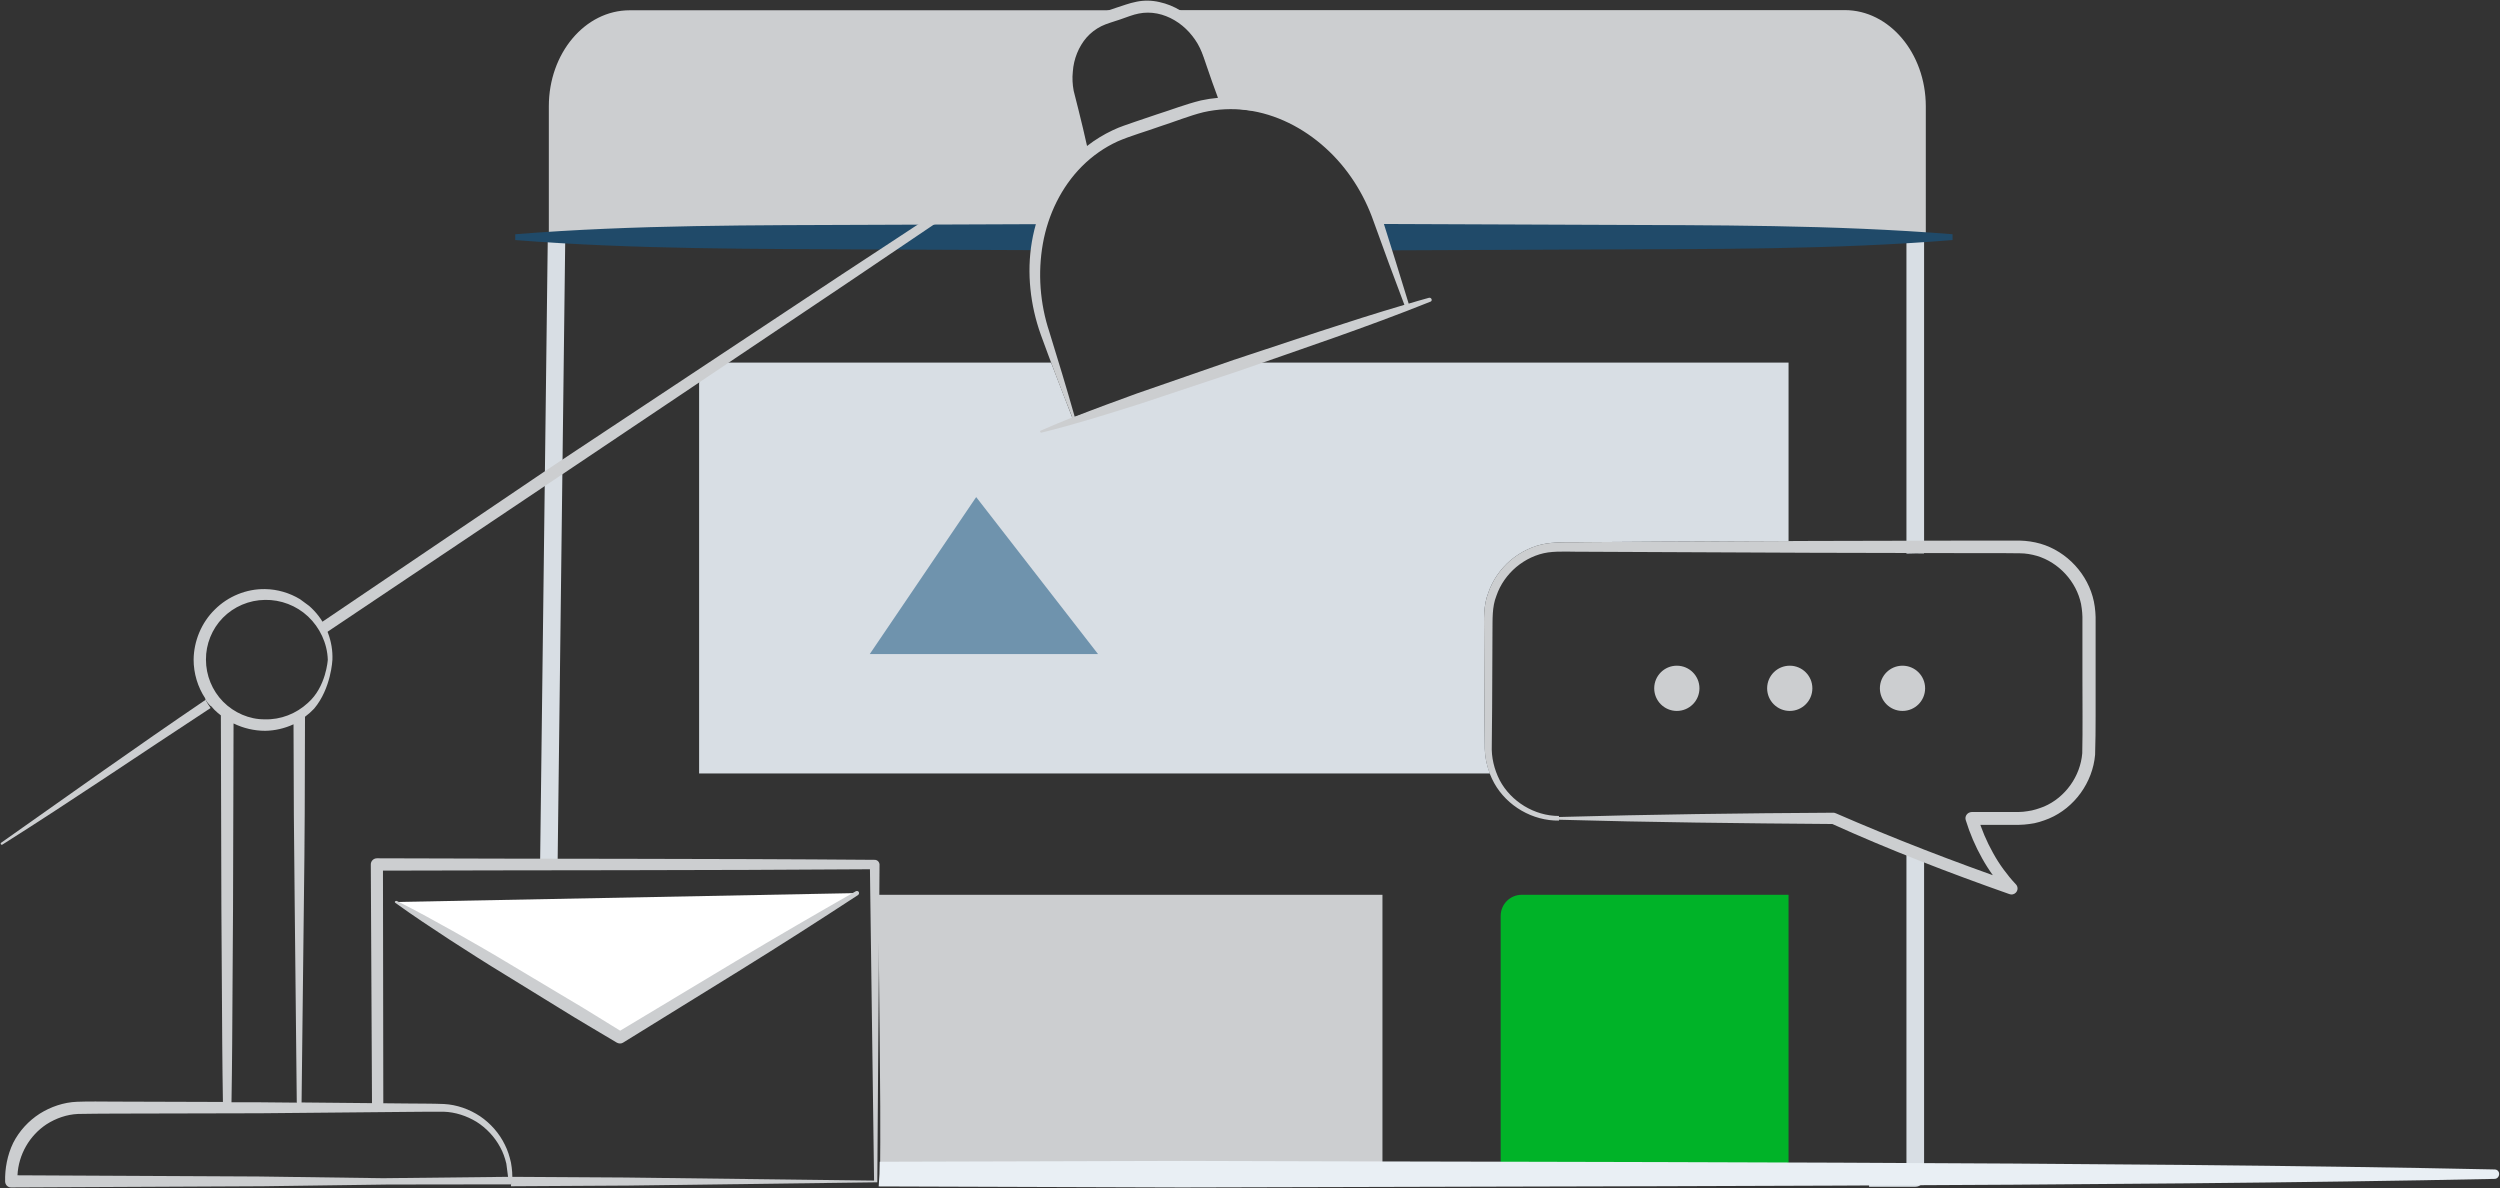 <svg id="personal-site" xmlns="http://www.w3.org/2000/svg" viewBox="0 0 1459 693.5"><rect x="0" y="0" width="1459" height="693.5" fill="#333333" stroke="none"/><style>.st0{fill:#D8DEE4}.st1{fill:#CCCED0}.st2{fill:#00b328}.st3{fill:#204A69}.st4{fill:#CCCED0}.st5{fill:#6F93AD}.st6{fill:#e9eff4}.st7{fill:#fff}</style><path class="st0" d="M319.7 137.3L315.2 504c3.5.3 6.9 1 10.2 1.7l4.5-368.3c-3.3-.1-6.7-.1-10.2-.1zM1112.6 135.6v187.5c3.4-.1 6.9-.2 10.3-.1V135c-3.4.3-6.8.5-10.3.6zM1112.6 494.9v187.4h-21.8v10.3h27c2.8 0 5.1-2.3 5.1-5.1V499.8c-3.3-1.8-6.6-3.9-10.3-4.9z"/><path class="st1" d="M512.8 522.2c-.1 55.1 1.4 110 .8 165h293.2v-165h-294z"/><path class="st2" d="M1043.8 687.2h-168V534.5c0-6.8 5.5-12.3 12.3-12.3h155.7v165z"/><path class="st1" d="M634.4 86.4c-.5-.4-.9-1-1-1.8-1.2-13.2-8.7-24.8-10.1-38-1.1-10.8 2.6-21 10.9-28 6.8-5.8 16-10.5 25.7-12.6H367.5c-26.1 0-47.2 25.1-47.2 56v78.2H607c2.5-13.4 7.8-26.6 14.9-38.1 3.5-5.7 7.6-11.2 12.5-15.7zM1076.6 5.9H681.3c1.5.4 2.9.9 4.4 1.5 8 3.4 11.7 10 14.3 18 1.8 5.5 3.5 10.6 6.4 15.6 2.9 4.9 3.7 9.5 5.7 14.7 3.6 10 18.6 8 27 9.7 12.5 2.6 23.6 9.5 33.6 17.1 9.1 6.9 16.9 15.7 22.7 25.5 3.4 5.9 5.8 11.5 7.2 18.2.2 1.2.4 2.3.7 3.5 1.8 3.5 3.2 7.2 5.5 10.4h315.1V61.9c-.1-30.9-21.3-56-47.3-56z"/><path class="st3" d="M610.8 130.8l-100.4.4c-69.9.3-139.8-.1-209.7 5.5v3.4c69.9 5.5 139.8 5.1 209.7 5.5l96.3.4c-.1-5.4 2.8-10.2 4.1-15.2zM929.8 131.2l-124.9-.5c2.6 5.1 5.6 9.8 6.3 15.4l118.6-.5c69.9-.3 139.8.1 209.7-5.5v-3.4c-69.9-5.6-139.8-5.2-209.7-5.5z"/><path class="st4" d="M909.8 476.8c53.4-1.5 106.8-2.2 160.2-2.5.4 0 .9.1 1.2.3h.1c34 14.8 68.7 28.2 103.7 40.4l-3.6 5.9c-3.1-3.1-5.6-6.2-8-9.6-2.4-3.3-4.6-6.7-6.6-10.3-4-7.1-7.2-14.6-9.6-22.4-.6-1.9.5-3.9 2.4-4.5.3-.1.7-.2 1.1-.2h22.1c3.8 0 7.3.1 10.5-.5 3.3-.4 6.5-1.5 9.6-2.7 12.4-5.3 21.2-17.7 22.3-31.1.3-14 .1-29.2.1-43.8v-33.1c.1-3.8-.2-6.8-.8-10.2-2.7-13.1-13-24.3-25.8-28.1-3.2-.9-6.5-1.5-9.9-1.5l-10.9-.1h-22.1l-88.3-.2-88.3-.4-44.2-.2c-7.3.1-15-.5-21.6.4-6.8 1-13.2 4.1-18.5 8.5-5.3 4.5-9.4 10.3-11.6 16.8-2.6 6.5-2.2 13.5-2.3 21l-.2 44.1-.2 22.1c-.3 7.1 1.4 14.1 4.6 20.4 6.6 12.5 20.3 20.9 34.6 20.9v.6zm0 2.1c-15.3.2-30.3-8.4-37.8-21.9-3.7-6.7-5.7-14.5-5.5-22.1l-.2-22.1-.2-44.1c0-7.1-.5-15.2 2.4-22.6 2.5-7.4 7.1-14 13-19.1 6-5 13.3-8.6 21-9.8 8-1.2 15.1-.5 22.5-.8l44.1-.3 88.3-.4 88.3-.2h33.2c4 .1 8 .7 11.9 1.8 15.5 4.5 27.9 17.9 31.2 33.8.8 3.9 1.1 8.2 1 11.8V396c-.1 14.9.2 29.1-.3 44.5-1.4 16.1-12 30.9-26.9 37.2-3.7 1.5-7.6 2.8-11.5 3.2-4 .6-8 .5-11.5.5h-22.1l3.5-4.7c2.2 7.3 5.2 14.4 8.9 21 1.8 3.3 3.9 6.6 6.1 9.6s4.7 6.1 7.1 8.6l.1.1c1.4 1.4 1.4 3.6 0 5-1 1-2.4 1.3-3.7.8-35.2-12.4-70-25.8-104-41.2l1.3.3c-53.4-.4-106.8-1-160.2-2.5v.5z"/><path class="st0" d="M866.5 434.9l-.2-22.1-.2-44.1c0-7.1-.5-15.2 2.4-22.6 2.5-7.4 7.1-14 13-19.1 6-5 13.3-8.6 21-9.8 8-1.2 15.1-.5 22.5-.8l44.1-.3 74.7-.3V211.6h-324l-94 32.2-12.4-32.2H420.3c-6.8 0-12.3 5.5-12.3 12.3v227.5h461.5c-2.1-5.3-3.1-11-3-16.5z"/><circle class="st4" cx="1110.3" cy="401.7" r="13.2"/><circle class="st4" cx="1044.5" cy="401.7" r="13.2"/><circle class="st4" cx="978.6" cy="401.7" r="13.2"/><path class="st5" d="M507.6 381.7l62.1-91.6 71.1 91.6z"/><path class="st6" d="M1455.9 682.5c-217.7-4.7-548.5-4.2-766.2-5l-176.3.5c0 4.8-.2 9.6-.6 14.4l176.8.6c217.7-.8 548.5-.4 766.2-5 1.5 0 2.6-1.2 2.7-2.7.1-1.6-1.1-2.8-2.6-2.8z"/><path class="st4" d="M510.5 501.8c-96.9-.8-193.7-.5-290.5-.9-2 0-3.6 1.6-3.6 3.6l.7 139.9h6.6l-.2-136.3c94.7-.3 189.4-.1 284.2-.8l2.4 181.3v.4l-145.3-1.8-66.4-.4c0 1.8-.1 3.7-.2 5.5l68.6-.4 144.7-1.9h.5l1.3-185.5c-.1-1.5-1.3-2.7-2.8-2.7z"/><path class="st7" d="M231.2 526.4L362 605.6l138.3-84.4"/><path class="st4" d="M231.6 525.8c11.4 5.7 22.6 11.9 33.7 18.1 11.1 6.3 22.1 12.6 33 19.2l32.8 19.6c11 6.4 21.7 13.3 32.6 19.9h-3.6l69.4-41.7c23.2-13.9 46.5-27.4 70-40.8.6-.3 1.4-.1 1.7.5.3.6.1 1.3-.4 1.7-22.6 14.8-45.4 29.4-68.3 43.6l-68.9 42.6c-1.1.7-2.5.6-3.6 0-10.9-6.6-22-12.9-32.8-19.7l-32.5-20c-10.9-6.6-21.6-13.5-32.3-20.4-10.7-7-21.3-14-31.7-21.5-.3-.2-.4-.6-.1-.9.3-.2.7-.3 1-.2zM120 408.4C79.8 435.7 40.4 463.8.7 491.8c-.3.2-.4.6-.2.9s.6.4.9.2c41-25.9 80.9-53.1 121.5-79.7-1-1.5-2.1-3.1-2.9-4.8z"/><path class="st4" d="M299 686.8l-.1-2.8c-.1-1.8-.4-3.7-.7-5.5-.8-3.6-1.9-7.2-3.6-10.5-3.2-6.6-8.3-12.4-14.5-16.6-6.2-4.1-13.5-6.7-21-7.1-7.4-.3-14.3-.2-21.5-.3l-61.6-.6 1.3-112.5c.6-45.1.6-67.4.7-112.6 1.9-1.4 3.7-3 5.3-4.7 10-11.8 10.7-28.6 10.7-28.6.4-10.3-3.4-20.9-10.7-28.6-.9-1-1.9-1.9-2.9-2.8l-5.3-3.9c-6.1-3.7-13.2-5.8-20.4-5.9-10.8-.2-21.6 4.2-29.3 11.9-7.8 7.6-12.3 18.4-12.4 29.3 0 8 2.4 16 6.8 22.6-.5.5 3.1 4.8 3.4 4.5.7.8 1.3 1.5 2 2.2 1.2 1.2 2.4 2.2 3.7 3.2l.3 112.3.5 79.8c.1 11.2.2 22.4.4 33.5l-63.6-.2c-7.2 0-14.1-.2-21.6.1-7.7.3-15.3 2.9-21.8 7-6.5 4.2-11.9 10.1-15.4 17-3.4 7-4.9 15.1-4.7 22.5v.1c.1 1.9 1.6 3.5 3.6 3.4l146.8-.7 72.9-1 72-.1.5-1.4c.2-.9.3-2.4.2-3zM130.2 409.5c-6.4-6.5-10-15.4-10-24.5-.1-9 3.5-18 9.9-24.5s15.3-10.3 24.5-10.4c9.2-.2 18.4 3.3 25.2 9.7 6.8 6.4 11.2 15.6 11.5 25.2 0 0-.9 15.8-11.6 25.2-6.9 6.4-16 9.9-25.2 9.6-8.9.1-17.9-3.8-24.3-10.3zm43 234l-21-.2h-17.1c.2-11.2.3-22.4.4-33.5l.5-79.8.3-107.8c5.7 2.8 12.1 4.3 18.5 4.3 5.7-.1 11.3-1.4 16.5-3.8.1 43.1.2 63.1.7 106.3l1.2 114.5zm50.5 44.1l-72.7-1-140.8-.7c.6-12.1 7-23.2 17-29.8 5.5-3.5 11.8-5.7 18.3-6 6.7-.2 14.1-.1 21.2-.2l85.5-.2 85.5-.8c7.1 0 14.4-.2 21.2-.1 6.8.2 13.4 2.4 19.2 5.9 5.7 3.6 10.6 8.8 13.8 14.8 1.7 3 2.8 6.3 3.6 9.6l1 7.7-72.8.8z"/><path class="st4" d="M835.5 174.7c-.2-.7-.9-1.1-1.6-.9-3.9 1.1-7.9 2.2-11.8 3.4-5-16.5-10.2-33-15.4-49.5-5.6-17.4-15.5-33.5-28.9-46.1-13.5-12.5-30.7-21.4-49.2-24-4.9-.7-9.8-.9-14.8-.7-1.6-6.4-3.2-12.9-4.9-19.3-1.1-3.9-1.9-7.8-3.6-11.9-1.7-4-4-7.6-6.7-11-5.4-6.8-13.3-11.6-22-13.5-4.3-1-8.9-1.1-13.3-.2-4.6.9-8.2 2.4-12.1 3.6-3.8 1.3-7.5 2.4-11.8 4.5-4 2-7.6 4.9-10.4 8.3-5.7 6.8-9 15.5-9.2 24.1-.1 4.3.4 8.7 1.5 12.8 1.2 4.2 2.6 7.9 4 11.7.6 1.7 1.2 3.4 1.8 5-45.5 29.6-90.6 59.6-136 89.3L319.8 273.8 186 364.3c1.3 1.6 2.2 3.7 2.9 5.9l134.8-90.4 170.6-114.5c44.7-30.3 89.5-60.3 134-90.7 1.5 4 3 7.9 4.6 11.8-2.2 1.8-4.3 3.7-6.3 5.7-13.1 13.3-21.3 30.9-24.4 49-3.1 18.2-.9 37.1 5.2 54.2 5.9 16.2 12 32.3 18.4 48.3-6.2 2.5-12.3 5-18.4 7.7-.3.1-.4.4-.4.7.1.3.4.6.8.5 19.5-4.8 38.5-10.8 57.5-16.8l56.8-18.9c37.7-13.2 75.5-25.8 112.6-40.7.6-.1 1-.8.8-1.4zm-206-110.2L626.6 53c-.7-3.7-.9-7.5-.5-11.2.5-7.4 3.4-14.6 8.1-20 2.4-2.7 5.3-4.9 8.5-6.5 3-1.5 7.1-2.6 10.9-3.9 3.8-1.3 7.7-2.9 11-3.5 3.5-.7 7.1-.7 10.7 0 7.1 1.4 13.7 5.4 18.7 10.9 2.5 2.8 4.7 5.9 6.3 9.3 1.6 3.3 2.8 7.2 4.1 11 2 6 4.2 12 6.4 18-3.3.3-6.7.8-9.9 1.5-9.3 2.3-17.3 5.5-25.9 8.2l-12.7 4.3c-4.1 1.5-8.6 2.8-12.9 4.9-5.3 2.5-10.4 5.6-15 9.2-1.5-6.9-3.2-13.8-4.9-20.7zm90.3 145.6l-56.5 19.6c-12.1 4.4-24.1 8.8-36.1 13.5-4.7-16.6-9.7-33-14.8-49.5-5.5-16.6-6.8-34.4-3.8-51.4s10.8-33.2 22.9-45.3c6-6 13.1-11 20.8-14.5 7.6-3.3 16.6-5.8 24.9-8.8 8.4-2.7 17-6.2 25.1-8.2 8.3-1.9 16.9-2.3 25.4-1.2 17 2.2 33 10.4 45.8 22 12.9 11.6 22.5 26.7 28.2 43.1 5.8 16.2 11.8 32.4 17.9 48.5-33.6 9.9-66.6 21.3-99.8 32.2z"/></svg>